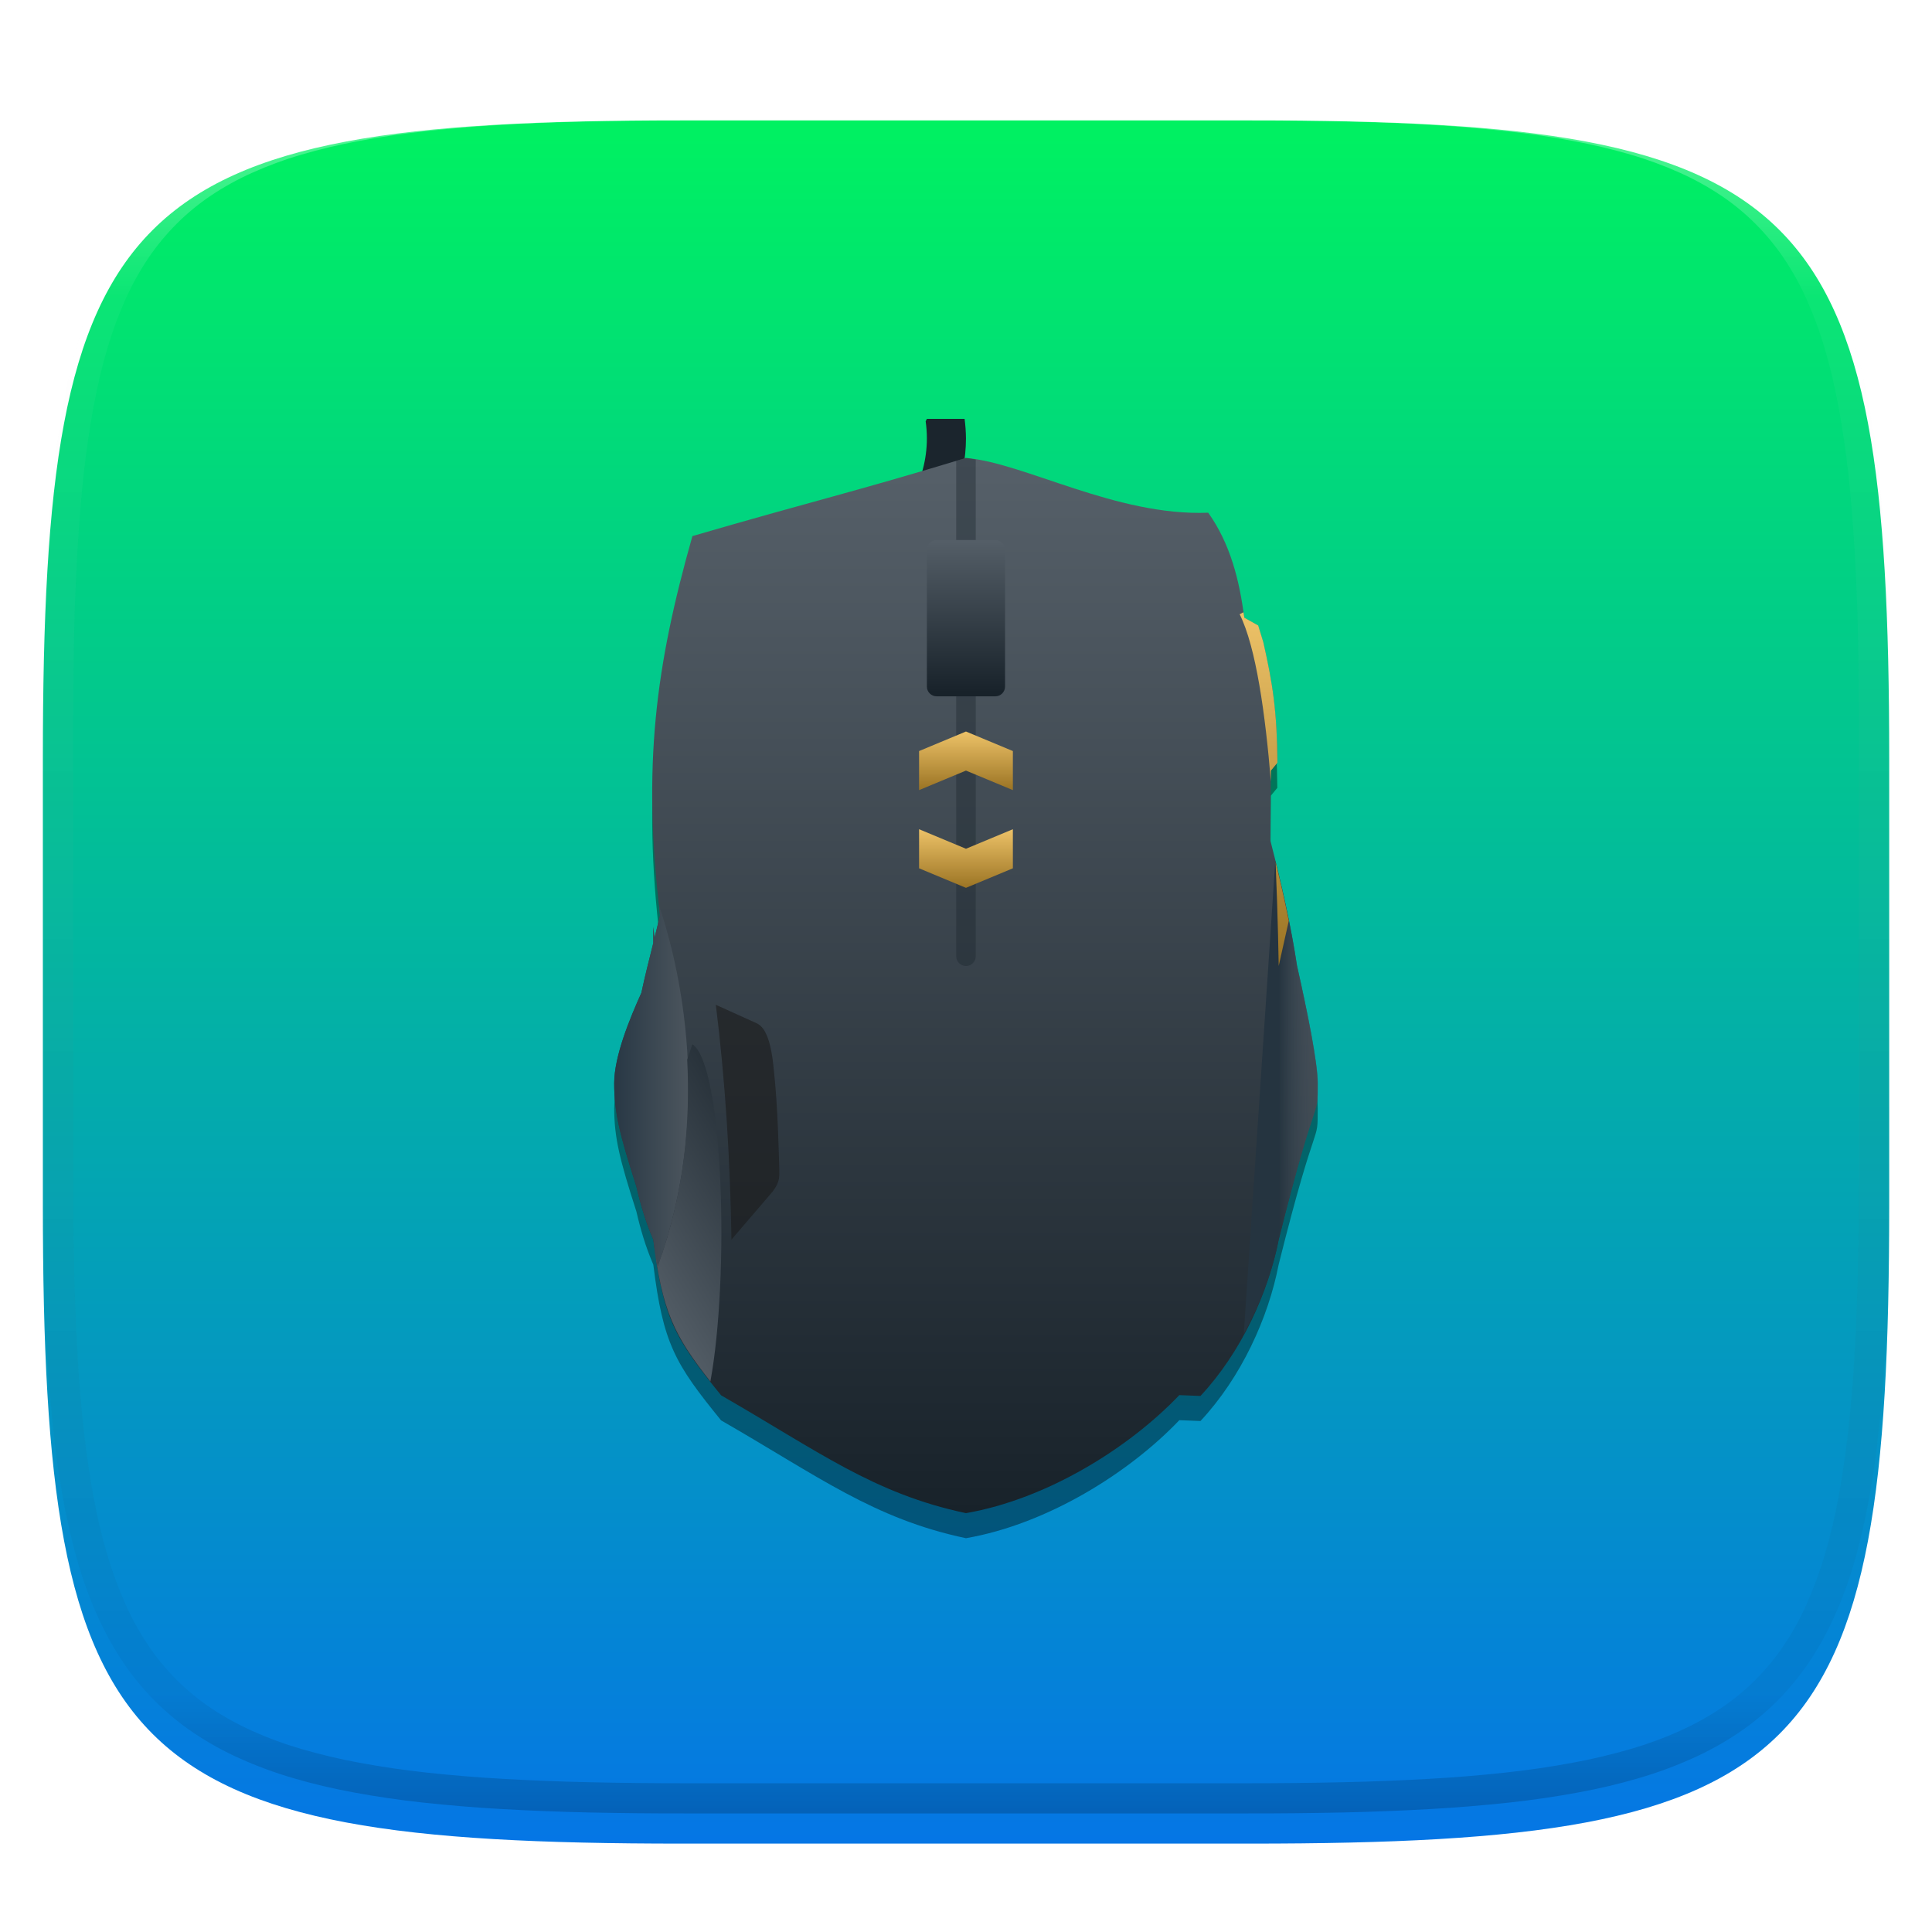 <svg xmlns="http://www.w3.org/2000/svg" style="isolation:isolate" width="256" height="256" viewBox="0 0 256 256">
 <defs>
  <filter id="AdsCNSf6jJbBDTasUEk6xtFazGm9a72m" width="400%" height="400%" x="-200%" y="-200%" color-interpolation-filters="sRGB" filterUnits="objectBoundingBox">
   <feGaussianBlur xmlns="http://www.w3.org/2000/svg" in="SourceGraphic" stdDeviation="4.294"/>
   <feOffset xmlns="http://www.w3.org/2000/svg" dx="0" dy="4" result="pf_100_offsetBlur"/>
   <feFlood xmlns="http://www.w3.org/2000/svg" flood-opacity=".4"/>
   <feComposite xmlns="http://www.w3.org/2000/svg" in2="pf_100_offsetBlur" operator="in" result="pf_100_dropShadow"/>
   <feBlend xmlns="http://www.w3.org/2000/svg" in="SourceGraphic" in2="pf_100_dropShadow" mode="normal"/>
  </filter>
 </defs>
 <g filter="url(#AdsCNSf6jJbBDTasUEk6xtFazGm9a72m)">
  <linearGradient id="_lgradient_23" x1="0" x2="0" y1="0" y2="1" gradientTransform="matrix(244.648,0,0,228.338,5.68,11.95)" gradientUnits="userSpaceOnUse">
   <stop offset="0%" style="stop-color:rgb(0,242,96)"/>
   <stop offset="100%" style="stop-color:rgb(5,117,230)"/>
  </linearGradient>
  <path fill="url(#_lgradient_23)" d="M 165.689 11.95 C 239.745 11.95 250.328 22.507 250.328 96.494 L 250.328 155.745 C 250.328 229.731 239.745 240.288 165.689 240.288 L 90.319 240.288 C 16.264 240.288 5.68 229.731 5.68 155.745 L 5.68 96.494 C 5.68 22.507 16.264 11.95 90.319 11.95 L 165.689 11.95 Z"/>
 </g>
 <g opacity=".4">
  <linearGradient id="_lgradient_24" x1=".517" x2=".517" y1="0" y2="1" gradientTransform="matrix(244.65,0,0,228.34,5.68,11.95)" gradientUnits="userSpaceOnUse">
   <stop offset="0%" style="stop-color:rgb(255,255,255)"/>
   <stop offset="12.5%" stop-opacity=".098" style="stop-color:rgb(255,255,255)"/>
   <stop offset="92.5%" stop-opacity=".098" style="stop-color:rgb(0,0,0)"/>
   <stop offset="100%" stop-opacity=".498" style="stop-color:rgb(0,0,0)"/>
  </linearGradient>
  <path fill="url(#_lgradient_24)" fill-rule="evenodd" d="M 165.068 11.951 C 169.396 11.941 173.724 11.991 178.052 12.089 C 181.927 12.167 185.803 12.315 189.678 12.541 C 193.131 12.737 196.583 13.022 200.026 13.395 C 203.085 13.73 206.144 14.181 209.174 14.741 C 211.889 15.243 214.574 15.881 217.22 16.657 C 219.62 17.355 221.971 18.219 224.243 19.241 C 226.358 20.184 228.384 21.304 230.302 22.591 C 232.142 23.829 233.863 25.244 235.437 26.806 C 237.001 28.378 238.417 30.088 239.656 31.925 C 240.945 33.841 242.066 35.865 243.02 37.967 C 244.043 40.247 244.909 42.585 245.617 44.972 C 246.394 47.615 247.034 50.297 247.535 53.009 C 248.096 56.035 248.548 59.081 248.883 62.136 C 249.257 65.575 249.542 69.014 249.739 72.462 C 249.965 76.323 250.112 80.194 250.201 84.055 C 250.289 88.378 250.339 92.701 250.329 97.014 L 250.329 155.226 C 250.339 159.549 250.289 163.862 250.201 168.185 C 250.112 172.056 249.965 175.917 249.739 179.778 C 249.542 183.226 249.257 186.675 248.883 190.104 C 248.548 193.159 248.096 196.215 247.535 199.241 C 247.034 201.943 246.394 204.625 245.617 207.268 C 244.909 209.655 244.043 212.003 243.02 214.273 C 242.066 216.385 240.945 218.399 239.656 220.315 C 238.417 222.152 237.001 223.872 235.437 225.434 C 233.863 226.996 232.142 228.411 230.302 229.649 C 228.384 230.936 226.358 232.056 224.243 232.999 C 221.971 234.021 219.62 234.885 217.22 235.593 C 214.574 236.369 211.889 237.007 209.174 237.499 C 206.144 238.068 203.085 238.51 200.026 238.845 C 196.583 239.218 193.131 239.503 189.678 239.699 C 185.803 239.925 181.927 240.073 178.052 240.161 C 173.724 240.249 169.396 240.299 165.068 240.289 L 90.942 240.289 C 86.614 240.299 82.286 240.249 77.958 240.161 C 74.083 240.073 70.207 239.925 66.332 239.699 C 62.879 239.503 59.427 239.218 55.984 238.845 C 52.925 238.51 49.866 238.068 46.836 237.499 C 44.121 237.007 41.436 236.369 38.79 235.593 C 36.39 234.885 34.039 234.021 31.767 232.999 C 29.652 232.056 27.626 230.936 25.708 229.649 C 23.868 228.411 22.147 226.996 20.573 225.434 C 19.009 223.872 17.593 222.152 16.354 220.315 C 15.065 218.399 13.944 216.385 12.99 214.273 C 11.967 212.003 11.101 209.655 10.393 207.268 C 9.616 204.625 8.976 201.943 8.475 199.241 C 7.914 196.215 7.462 193.159 7.127 190.104 C 6.753 186.675 6.468 183.226 6.271 179.778 C 6.045 175.917 5.898 172.056 5.809 168.185 C 5.721 163.862 5.671 159.549 5.681 155.226 L 5.681 97.014 C 5.671 92.701 5.721 88.378 5.809 84.055 C 5.898 80.194 6.045 76.323 6.271 72.462 C 6.468 69.014 6.753 65.575 7.127 62.136 C 7.462 59.081 7.914 56.035 8.475 53.009 C 8.976 50.297 9.616 47.615 10.393 44.972 C 11.101 42.585 11.967 40.247 12.99 37.967 C 13.944 35.865 15.065 33.841 16.354 31.925 C 17.593 30.088 19.009 28.378 20.573 26.806 C 22.147 25.244 23.868 23.829 25.708 22.591 C 27.626 21.304 29.652 20.184 31.767 19.241 C 34.039 18.219 36.39 17.355 38.79 16.657 C 41.436 15.881 44.121 15.243 46.836 14.741 C 49.866 14.181 52.925 13.73 55.984 13.395 C 59.427 13.022 62.879 12.737 66.332 12.541 C 70.207 12.315 74.083 12.167 77.958 12.089 C 82.286 11.991 86.614 11.941 90.942 11.951 L 165.068 11.951 Z M 165.078 15.96 C 169.376 15.95 173.675 15.999 177.973 16.087 C 181.8 16.176 185.626 16.323 189.452 16.539 C 192.836 16.736 196.219 17.011 199.583 17.384 C 202.554 17.699 205.515 18.131 208.446 18.681 C 211.023 19.153 213.58 19.762 216.099 20.499 C 218.322 21.147 220.495 21.953 222.6 22.896 C 224.509 23.751 226.338 24.763 228.069 25.922 C 229.692 27.013 231.207 28.26 232.594 29.646 C 233.981 31.031 235.23 32.544 236.332 34.165 C 237.492 35.894 238.506 37.712 239.361 39.608 C 240.306 41.72 241.112 43.892 241.761 46.102 C 242.509 48.617 243.109 51.162 243.591 53.736 C 244.132 56.664 244.565 59.611 244.889 62.578 C 245.263 65.938 245.539 69.308 245.735 72.688 C 245.952 76.51 246.109 80.322 246.188 84.144 C 246.276 88.437 246.325 92.721 246.325 97.014 C 246.325 97.014 246.325 97.014 246.325 97.014 L 246.325 155.226 C 246.325 155.226 246.325 155.226 246.325 155.226 C 246.325 159.519 246.276 163.803 246.188 168.096 C 246.109 171.918 245.952 175.74 245.735 179.552 C 245.539 182.932 245.263 186.302 244.889 189.672 C 244.565 192.629 244.132 195.576 243.591 198.504 C 243.109 201.078 242.509 203.623 241.761 206.138 C 241.112 208.358 240.306 210.52 239.361 212.632 C 238.506 214.528 237.492 216.356 236.332 218.075 C 235.23 219.706 233.981 221.219 232.594 222.604 C 231.207 223.98 229.692 225.227 228.069 226.318 C 226.338 227.477 224.509 228.489 222.6 229.344 C 220.495 230.297 218.322 231.093 216.099 231.741 C 213.58 232.478 211.023 233.087 208.446 233.559 C 205.515 234.109 202.554 234.541 199.583 234.865 C 196.219 235.229 192.836 235.514 189.452 235.701 C 185.626 235.917 181.8 236.074 177.973 236.153 C 173.675 236.251 169.376 236.29 165.078 236.29 C 165.078 236.29 165.078 236.29 165.068 236.29 L 90.942 236.29 C 90.932 236.29 90.932 236.29 90.932 236.29 C 86.634 236.29 82.335 236.251 78.037 236.153 C 74.21 236.074 70.384 235.917 66.558 235.701 C 63.174 235.514 59.791 235.229 56.427 234.865 C 53.456 234.541 50.495 234.109 47.564 233.559 C 44.987 233.087 42.43 232.478 39.911 231.741 C 37.688 231.093 35.515 230.297 33.41 229.344 C 31.501 228.489 29.672 227.477 27.941 226.318 C 26.318 225.227 24.803 223.98 23.416 222.604 C 22.029 221.219 20.78 219.706 19.678 218.075 C 18.518 216.356 17.504 214.528 16.649 212.632 C 15.704 210.52 14.898 208.358 14.249 206.138 C 13.501 203.623 12.901 201.078 12.419 198.504 C 11.878 195.576 11.445 192.629 11.121 189.672 C 10.747 186.302 10.472 182.932 10.275 179.552 C 10.058 175.74 9.901 171.918 9.822 168.096 C 9.734 163.803 9.685 159.519 9.685 155.226 C 9.685 155.226 9.685 155.226 9.685 155.226 L 9.685 97.014 C 9.685 97.014 9.685 97.014 9.685 97.014 C 9.685 92.721 9.734 88.437 9.822 84.144 C 9.901 80.322 10.058 76.51 10.275 72.688 C 10.472 69.308 10.747 65.938 11.121 62.578 C 11.445 59.611 11.878 56.664 12.419 53.736 C 12.901 51.162 13.501 48.617 14.249 46.102 C 14.898 43.892 15.704 41.72 16.649 39.608 C 17.504 37.712 18.518 35.894 19.678 34.165 C 20.78 32.544 22.029 31.031 23.416 29.646 C 24.803 28.26 26.318 27.013 27.941 25.922 C 29.672 24.763 31.501 23.751 33.41 22.896 C 35.515 21.953 37.688 21.147 39.911 20.499 C 42.43 19.762 44.987 19.153 47.564 18.681 C 50.495 18.131 53.456 17.699 56.427 17.384 C 59.791 17.011 63.174 16.736 66.558 16.539 C 70.384 16.323 74.21 16.176 78.037 16.087 C 82.335 15.999 86.634 15.95 90.932 15.96 C 90.932 15.96 90.932 15.96 90.942 15.96 L 165.068 15.96 C 165.078 15.96 165.078 15.96 165.078 15.96 Z"/>
 </g>
 <g>
  <path fill="#1B252D" d="M 122.818 55.5 L 122.654 55.824 C 122.761 56.572 122.816 57.33 122.816 58.089 C 122.813 60.892 122.082 63.618 120.733 65.857 L 126.478 65.857 C 127.472 63.431 127.99 60.778 127.996 58.089 C 127.988 57.222 127.927 56.357 127.813 55.5 L 122.818 55.5 Z"/>
  <defs>
   <filter id="3ljHdiIkNMDhgwSzfF0D6u0Dip3LIlXr" width="400%" height="400%" x="-200%" y="-200%" color-interpolation-filters="sRGB" filterUnits="objectBoundingBox">
    <feGaussianBlur xmlns="http://www.w3.org/2000/svg" stdDeviation="4.294"/>
   </filter>
  </defs>
  <g opacity=".4" filter="url(#3ljHdiIkNMDhgwSzfF0D6u0Dip3LIlXr)">
   <path fill-rule="evenodd" d="M 127.996 64 C 113.04 68.547 107.698 69.707 91.746 74.357 C 86.857 91.649 85.101 104.759 87.458 124.606 C 87.217 125.564 86.979 126.626 86.73 127.61 L 86.567 126.144 L 86.567 128.278 C 86.023 130.447 85.477 132.591 84.99 134.873 C 83.465 138.259 81.388 143.257 81.388 146.859 C 81.388 150.756 82.116 153.666 84.322 160.523 C 84.863 162.868 85.547 165.217 86.567 167.573 C 87.862 178.052 89.451 180.712 95.549 188.208 C 108.473 195.639 115.749 201.232 127.996 203.821 C 138.783 201.947 149.627 195.152 156.266 188.182 L 159.068 188.293 C 164.48 182.503 168.069 174.593 169.425 167.578 C 174.604 146.864 174.604 152.042 174.604 146.864 C 174.604 144.111 173.224 137.366 171.852 131.276 C 171.052 125.976 169.853 120.598 168.333 114.709 L 168.392 105.435 L 169.252 104.394 C 169.198 97.568 168.628 93.933 167.38 88.423 L 166.701 86.209 L 164.871 85.186 C 164.244 80.248 163.025 75.37 160.096 71.258 C 147.877 71.745 135.684 64.619 127.994 64.005"/>
  </g>
  <linearGradient id="_lgradient_25" x1="-10.849" x2="-10.849" y1="1" y2="0" gradientTransform="matrix(93.216,0,0,139.821,81.388,60.679)" gradientUnits="userSpaceOnUse">
   <stop offset="0%" style="stop-color:rgb(24,34,42)"/>
   <stop offset="100%" style="stop-color:rgb(86,96,105)"/>
  </linearGradient>
  <path fill="url(#_lgradient_25)" fill-rule="evenodd" d="M 127.996 60.679 C 113.04 65.226 107.698 66.386 91.746 71.036 C 86.857 88.328 85.101 101.437 87.458 121.285 C 87.217 122.243 86.979 123.304 86.73 124.288 L 86.567 122.823 L 86.567 124.956 C 86.023 127.126 85.477 129.27 84.99 131.551 C 83.465 134.938 81.388 139.936 81.388 143.537 C 81.388 147.434 82.116 150.345 84.322 157.201 C 84.863 159.547 85.547 161.896 86.567 164.252 C 87.862 174.731 89.451 177.39 95.549 184.886 C 108.473 192.318 115.749 197.911 127.996 200.5 C 138.783 198.625 149.627 191.831 156.266 184.86 L 159.068 184.972 C 164.48 179.182 168.069 171.272 169.425 164.257 C 174.604 143.542 174.604 148.721 174.604 143.542 C 174.604 140.79 173.224 134.045 171.852 127.955 C 171.052 122.654 169.853 117.276 168.333 111.388 L 168.392 102.113 L 169.252 101.072 C 169.198 94.247 168.628 90.611 167.38 85.101 L 166.701 82.887 L 164.871 81.865 C 164.244 76.927 163.025 72.048 160.096 67.937 C 147.877 68.423 135.684 61.298 127.994 60.684"/>
  <g opacity=".6">
   <path fill="#1A1A1A" fill-rule="evenodd" d="M 96.924 164.252 L 102.362 157.908 C 103.423 156.543 103.253 155.837 103.253 154.671 C 103.201 152.812 103.146 151.168 103.084 149.671 C 103.022 148.175 102.952 146.826 102.864 145.557 C 102.779 144.288 102.675 143.097 102.551 141.922 C 102.201 137.965 101.43 136.145 100.29 135.601 L 94.853 133.144 C 96.101 143.18 96.753 153.571 96.924 164.242"/>
  </g>
  <linearGradient id="_lgradient_26" x1=".001" x2="1.053" y1="-28.205" y2="-28.205" gradientTransform="matrix(9.842,0,0,47.802,81.38,119.974)" gradientUnits="userSpaceOnUse">
   <stop offset="0%" style="stop-color:rgb(40,56,69)"/>
   <stop offset="100%" style="stop-color:rgb(78,87,95)"/>
  </linearGradient>
  <path fill="url(#_lgradient_26)" fill-rule="evenodd" d="M 87.318 119.974 C 87.359 120.412 87.395 120.834 87.45 121.29 C 87.209 122.248 86.971 123.309 86.722 124.293 L 86.559 122.828 L 86.559 124.961 C 86.015 127.131 85.469 129.275 84.982 131.556 C 83.457 134.943 81.38 139.941 81.38 143.542 C 81.38 147.439 82.108 150.35 84.314 157.206 C 84.855 159.552 85.539 161.901 86.559 164.257 C 86.733 165.655 86.942 166.681 87.147 167.776 C 95.189 145.829 89.164 125.337 87.318 119.974"/>
  <linearGradient id="_lgradient_27" x1=".471" x2=".998" y1="-21.413" y2="-21.413" gradientTransform="matrix(9.811,0,0,62.69,164.809,114.068)" gradientUnits="userSpaceOnUse">
   <stop offset="0%" style="stop-color:rgb(37,52,64)"/>
   <stop offset="100%" stop-opacity=".463" style="stop-color:rgb(86,96,105)"/>
  </linearGradient>
  <path fill="url(#_lgradient_27)" fill-rule="evenodd" d="M 168.985 114.071 L 164.809 176.758 C 167.025 172.67 168.654 168.333 169.441 164.257 C 174.62 143.542 174.62 148.721 174.62 143.542 C 174.62 140.79 173.24 134.045 171.867 127.955 C 171.191 123.491 170.179 118.902 168.985 114.068"/>
  <linearGradient id="_lgradient_28" x1="1.722" x2="1.298" y1="0" y2="1.273" gradientTransform="matrix(9.024,0,0,44.697,86.564,138.359)" gradientUnits="userSpaceOnUse">
   <stop offset="0%" style="stop-color:rgb(24,34,42)"/>
   <stop offset="100%" style="stop-color:rgb(86,96,105)"/>
  </linearGradient>
  <path fill="url(#_lgradient_28)" fill-rule="evenodd" d="M 91.746 138.359 L 91.057 140.412 C 91.466 148.441 90.764 157.918 87.152 167.771 C 86.95 166.676 86.738 165.65 86.564 164.252 C 87.737 173.755 89.33 176.976 94.13 183.056 C 96.665 169.335 95.909 141.16 91.743 138.359"/>
  <path fill="#1B252D" fill-opacity=".384" d="M 127.996 60.679 C 127.45 60.844 127.222 60.896 126.702 61.054 L 126.702 126.707 C 126.702 127.424 127.279 128.001 127.996 128.001 C 128.713 128.001 129.291 127.424 129.291 126.707 L 129.291 60.891 C 128.864 60.824 128.4 60.71 127.996 60.679"/>
  <linearGradient id="_lgradient_29" x1="0" x2="0" y1="0" y2="1" gradientTransform="matrix(12.429,0,0,7.768,121.782,109.876)" gradientUnits="userSpaceOnUse">
   <stop offset="0%" style="stop-color:rgb(237,194,104)"/>
   <stop offset="100%" style="stop-color:rgb(155,116,36)"/>
  </linearGradient>
  <path fill="url(#_lgradient_29)" fill-rule="evenodd" d="M 121.782 109.876 L 121.782 115.055 L 127.996 117.644 L 134.211 115.055 L 134.211 109.876 L 127.996 112.465 L 121.782 109.876 Z"/>
  <linearGradient id="_lgradient_30" x1="0" x2="0" y1="0" y2="1" gradientTransform="matrix(12.429,0,0,7.768,121.782,96.929)" gradientUnits="userSpaceOnUse">
   <stop offset="0%" style="stop-color:rgb(237,194,104)"/>
   <stop offset="100%" style="stop-color:rgb(155,116,36)"/>
  </linearGradient>
  <path fill="url(#_lgradient_30)" fill-rule="evenodd" d="M 121.782 104.697 L 121.782 99.519 L 127.996 96.929 L 134.211 99.519 L 134.211 104.697 L 127.996 102.108 L 121.782 104.697 Z"/>
  <defs>
   <linearGradient id="_lgradient_31" x1="-101.642" x2="-101.642" y1=".975" y2="-.025">
    <stop offset="0%" style="stop-color:#18222A"/>
    <stop offset="100%" style="stop-color:#566069"/>
   </linearGradient>
  </defs>
  <path d="M 124.112 71.554 L 131.88 71.554 C 132.595 71.554 133.175 72.134 133.175 72.849 L 133.175 90.974 C 133.175 91.688 132.595 92.269 131.88 92.269 L 124.112 92.269 C 123.398 92.269 122.817 91.688 122.817 90.974 L 122.817 72.849 C 122.817 72.134 123.398 71.554 124.112 71.554 Z" style="fill:url(#_lgradient_31)"/>
  <linearGradient id="_lgradient_32" x1="0" x2="0" y1="0" y2="1" gradientTransform="matrix(6.512,0,0,46.862,164.26,81.134)" gradientUnits="userSpaceOnUse">
   <stop offset="0%" style="stop-color:rgb(237,194,104)"/>
   <stop offset="100%" style="stop-color:rgb(155,116,36)"/>
  </linearGradient>
  <path fill="url(#_lgradient_32)" fill-rule="evenodd" d="M 164.765 81.134 L 164.26 81.388 C 166.435 85.741 167.665 94.653 168.397 103.54 L 168.408 102.103 L 169.268 101.062 C 169.213 94.236 168.643 90.601 167.395 85.091 L 166.717 82.877 L 164.886 81.854 C 164.855 81.613 164.798 81.378 164.765 81.137 M 169.022 114.221 C 169.343 121.738 169.436 127.996 169.436 127.996 L 170.772 122.007 C 170.27 119.49 169.677 116.883 169.022 114.213"/>
 </g>
</svg>
